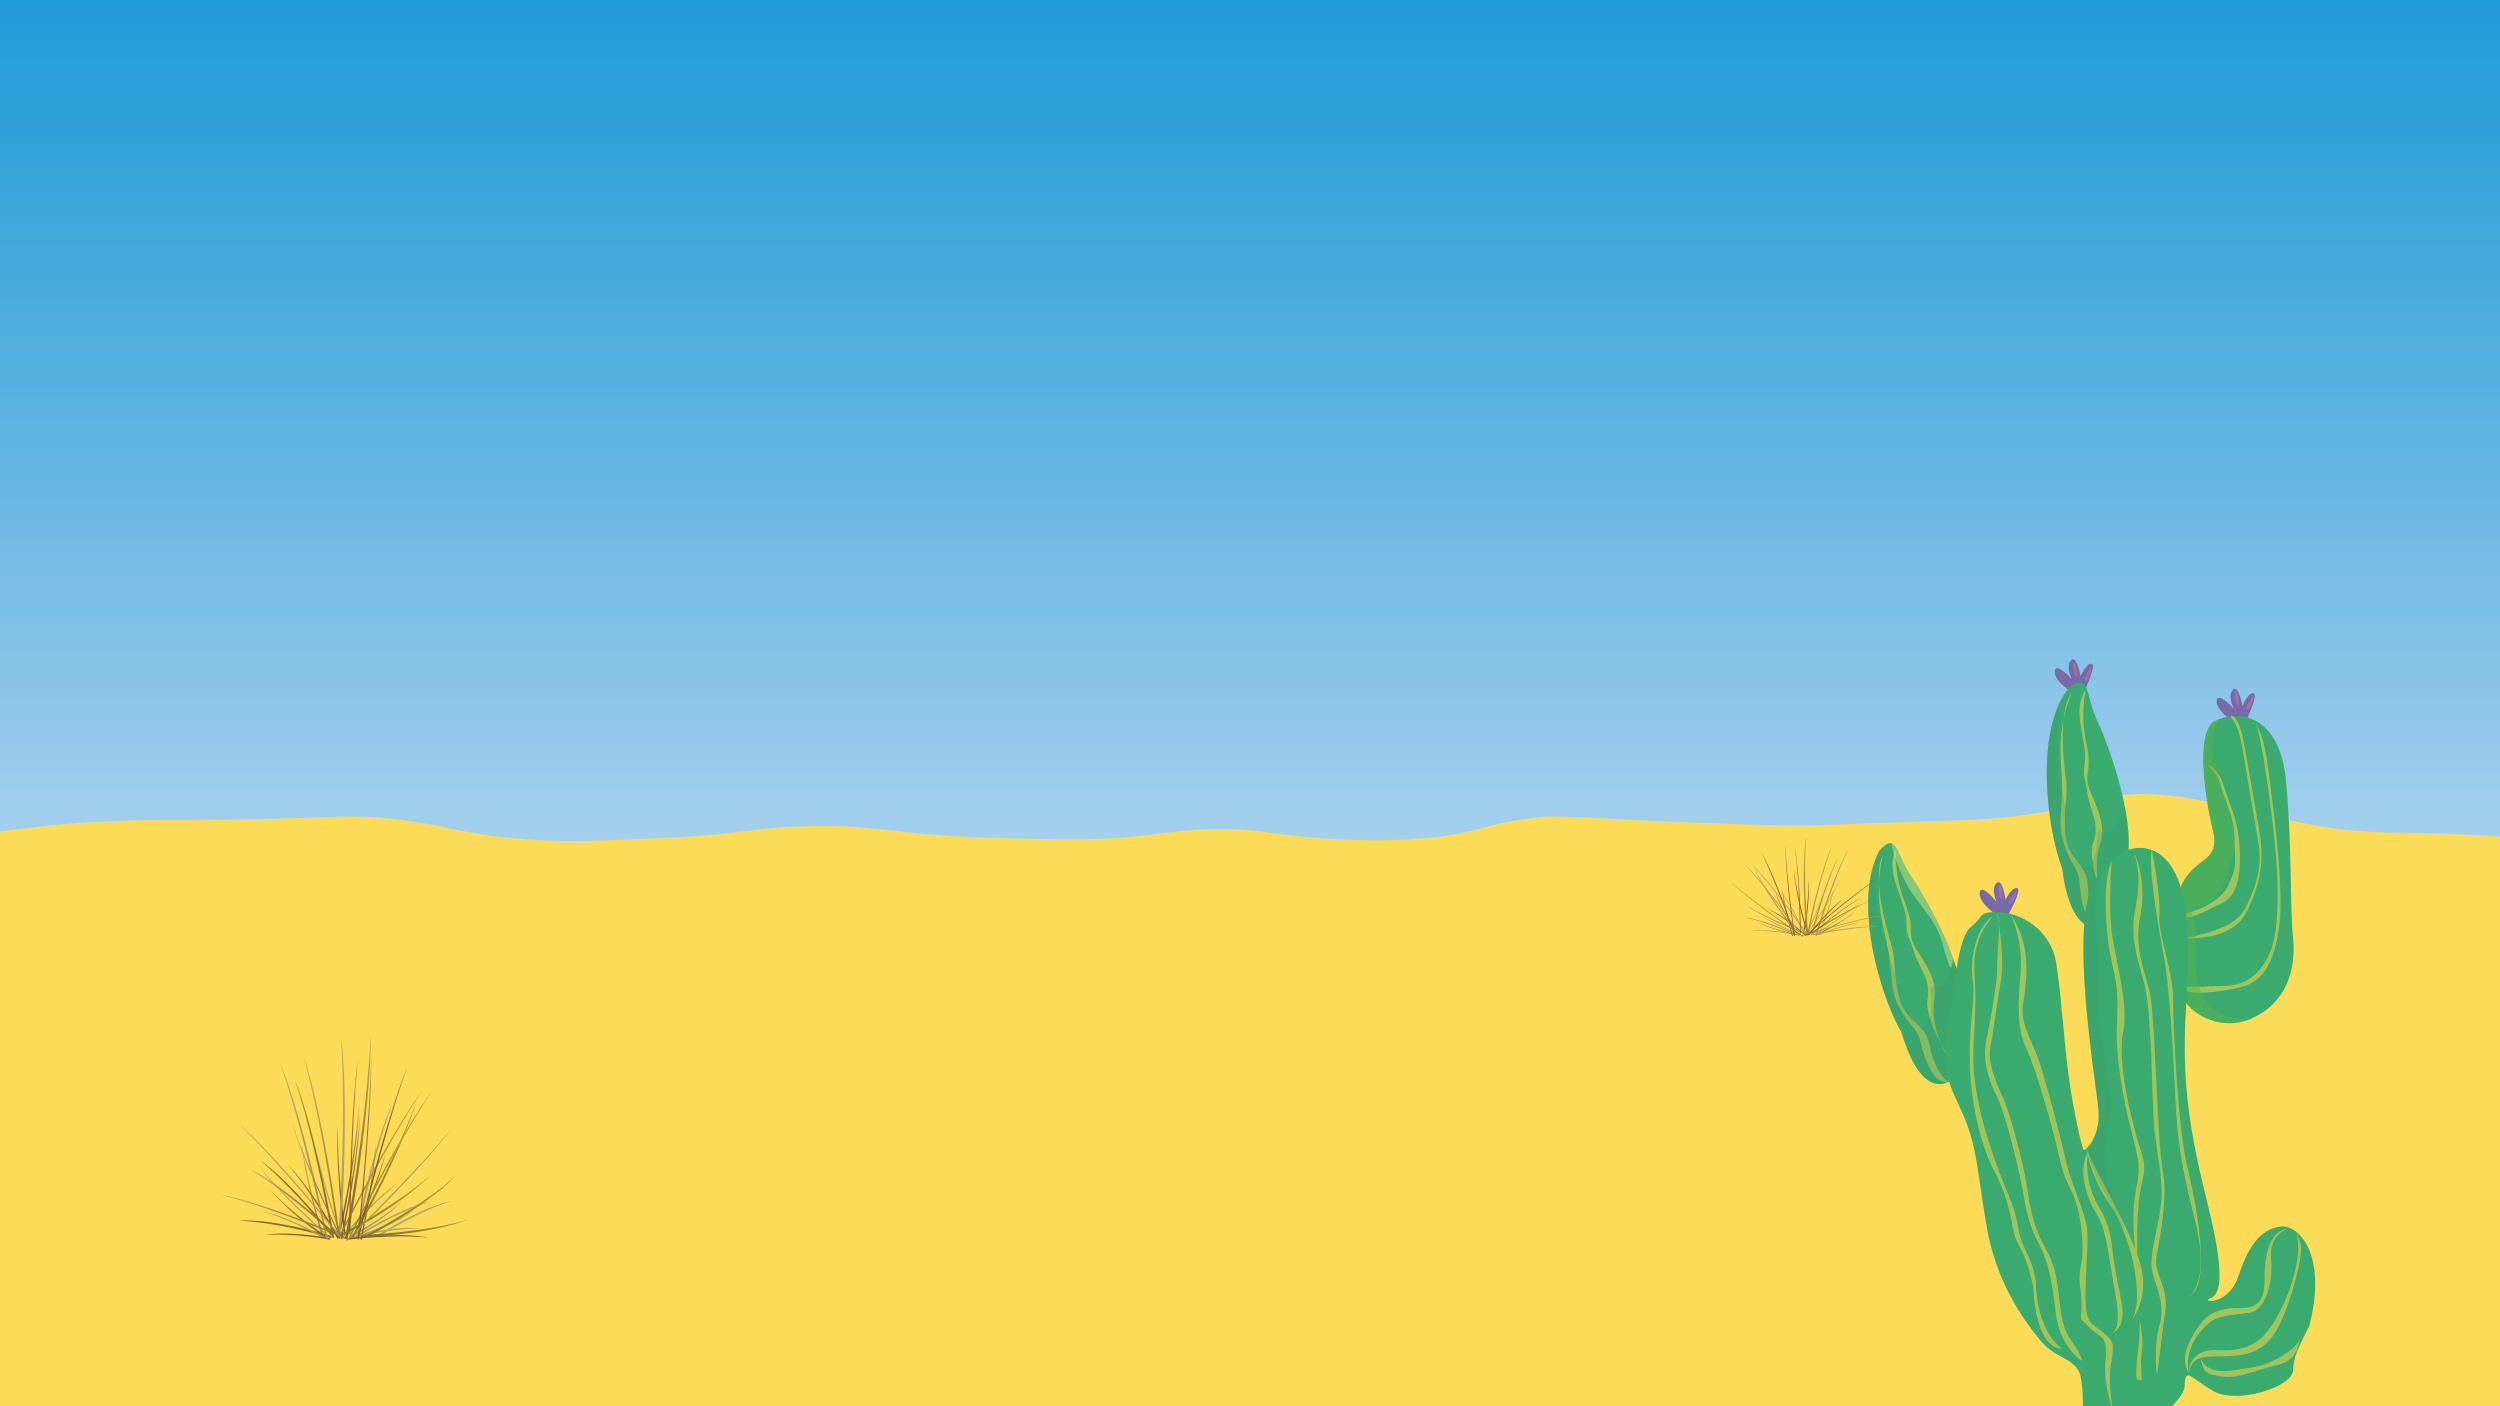 <svg xmlns="http://www.w3.org/2000/svg" xmlns:xlink="http://www.w3.org/1999/xlink" width="1600" height="900" viewBox="0 0 1600 900">
  <rect x="0" y="0" width="1600" height="900" fill="#333333" stroke="none"/>
  <defs>
    <style>
      .cls-1 {
        fill: none;
      }

      .cls-2 {
        isolation: isolate;
      }

      .cls-3 {
        clip-path: url(#clip-path);
      }

      .cls-4 {
        clip-path: url(#clip-path-2);
      }

      .cls-5 {
        fill: url(#linear-gradient);
      }

      .cls-6 {
        fill: #73d35f;
      }

      .cls-7 {
        fill: url(#linear-gradient-2);
      }

      .cls-8 {
        fill: #3eaf77;
      }

      .cls-9 {
        fill: url(#linear-gradient-3);
      }

      .cls-10 {
        fill: url(#linear-gradient-4);
      }

      .cls-11 {
        fill: url(#linear-gradient-5);
      }

      .cls-12 {
        fill: url(#linear-gradient-6);
      }

      .cls-13 {
        fill: #68bc45;
      }

      .cls-14 {
        fill: url(#linear-gradient-7);
      }

      .cls-15 {
        fill: #71c14c;
      }

      .cls-16 {
        fill: url(#linear-gradient-8);
      }

      .cls-17 {
        fill: url(#linear-gradient-9);
      }

      .cls-18 {
        fill: url(#linear-gradient-10);
      }

      .cls-19 {
        fill: url(#linear-gradient-11);
      }

      .cls-20 {
        fill: #09a53f;
      }

      .cls-21 {
        fill: #3dbf47;
      }

      .cls-22 {
        fill: #7789af;
        opacity: 0.3;
      }

      .cls-23 {
        clip-path: url(#clip-path-3);
      }

      .cls-24 {
        fill: url(#linear-gradient-12);
      }

      .cls-25 {
        fill: #fbdb57;
      }

      .cls-26 {
        fill: #776aa7;
      }

      .cls-27, .cls-33, .cls-35 {
        mix-blend-mode: multiply;
      }

      .cls-27 {
        opacity: 0.27;
      }

      .cls-28 {
        fill: #9e71a8;
      }

      .cls-29 {
        fill: #3baa6e;
      }

      .cls-30 {
        fill: #9fc45b;
      }

      .cls-31 {
        mix-blend-mode: overlay;
        opacity: 0.39;
      }

      .cls-32 {
        fill: #fff28f;
      }

      .cls-33 {
        opacity: 0.25;
      }

      .cls-34 {
        fill: #3b996f;
      }

      .cls-35 {
        opacity: 0.49;
      }

      .cls-36 {
        fill: #59b44a;
      }

      .cls-37 {
        fill: url(#linear-gradient-13);
      }

      .cls-38 {
        fill: url(#linear-gradient-14);
      }

      .cls-39 {
        fill: url(#linear-gradient-15);
      }

      .cls-40 {
        fill: url(#linear-gradient-16);
      }

      .cls-41 {
        fill: url(#linear-gradient-17);
      }

      .cls-42 {
        fill: url(#linear-gradient-18);
      }

      .cls-43 {
        fill: url(#linear-gradient-19);
      }

      .cls-44 {
        fill: url(#linear-gradient-20);
      }

      .cls-45 {
        fill: url(#linear-gradient-21);
      }

      .cls-46 {
        fill: url(#linear-gradient-22);
      }

      .cls-47 {
        fill: url(#linear-gradient-23);
      }

      .cls-48 {
        fill: url(#linear-gradient-24);
      }

      .cls-49 {
        fill: url(#linear-gradient-25);
      }

      .cls-50 {
        fill: url(#linear-gradient-26);
      }

      .cls-51 {
        fill: url(#linear-gradient-27);
      }

      .cls-52 {
        fill: url(#linear-gradient-28);
      }

      .cls-53 {
        fill: url(#linear-gradient-29);
      }

      .cls-54 {
        fill: url(#linear-gradient-30);
      }

      .cls-55 {
        fill: url(#linear-gradient-31);
      }

      .cls-56 {
        fill: url(#linear-gradient-32);
      }

      .cls-57 {
        fill: url(#linear-gradient-33);
      }

      .cls-58 {
        fill: url(#linear-gradient-34);
      }

      .cls-59 {
        fill: url(#linear-gradient-35);
      }

      .cls-60 {
        fill: url(#linear-gradient-36);
      }

      .cls-61 {
        fill: url(#linear-gradient-37);
      }

      .cls-62 {
        fill: url(#linear-gradient-38);
      }

      .cls-63 {
        fill: url(#linear-gradient-39);
      }

      .cls-64 {
        fill: url(#linear-gradient-40);
      }

      .cls-65 {
        fill: url(#linear-gradient-41);
      }

      .cls-66 {
        fill: url(#linear-gradient-42);
      }

      .cls-67 {
        fill: url(#linear-gradient-43);
      }

      .cls-68 {
        fill: url(#linear-gradient-44);
      }

      .cls-69 {
        fill: url(#linear-gradient-45);
      }

      .cls-70 {
        fill: url(#linear-gradient-46);
      }

      .cls-71 {
        fill: url(#linear-gradient-47);
      }

      .cls-72 {
        fill: url(#linear-gradient-48);
      }

      .cls-73 {
        fill: url(#linear-gradient-49);
      }

      .cls-74 {
        fill: url(#linear-gradient-50);
      }

      .cls-75 {
        fill: url(#linear-gradient-51);
      }

      .cls-76 {
        fill: url(#linear-gradient-52);
      }

      .cls-77 {
        fill: url(#linear-gradient-53);
      }

      .cls-78 {
        fill: url(#linear-gradient-54);
      }

      .cls-79 {
        fill: url(#linear-gradient-55);
      }

      .cls-80 {
        fill: url(#linear-gradient-56);
      }

      .cls-81 {
        fill: url(#linear-gradient-57);
      }

      .cls-82 {
        fill: url(#linear-gradient-58);
      }

      .cls-83 {
        fill: url(#linear-gradient-59);
      }

      .cls-84 {
        fill: url(#linear-gradient-60);
      }

      .cls-85 {
        fill: url(#linear-gradient-61);
      }

      .cls-86 {
        fill: url(#linear-gradient-62);
      }

      .cls-87 {
        fill: url(#linear-gradient-63);
      }

      .cls-88 {
        fill: url(#linear-gradient-64);
      }

      .cls-89 {
        fill: url(#linear-gradient-65);
      }

      .cls-90 {
        fill: url(#linear-gradient-66);
      }

      .cls-91 {
        fill: url(#linear-gradient-67);
      }

      .cls-92 {
        fill: url(#linear-gradient-68);
      }

      .cls-93 {
        fill: url(#linear-gradient-69);
      }

      .cls-94 {
        fill: url(#linear-gradient-70);
      }

      .cls-95 {
        fill: url(#linear-gradient-71);
      }

      .cls-96 {
        fill: url(#linear-gradient-72);
      }

      .cls-97 {
        fill: url(#linear-gradient-73);
      }

      .cls-98 {
        fill: url(#linear-gradient-74);
      }

      .cls-99 {
        fill: url(#linear-gradient-75);
      }

      .cls-100 {
        fill: url(#linear-gradient-76);
      }

      .cls-101 {
        fill: url(#linear-gradient-77);
      }

      .cls-102 {
        fill: url(#linear-gradient-78);
      }

      .cls-103 {
        fill: url(#linear-gradient-79);
      }

      .cls-104 {
        fill: url(#linear-gradient-80);
      }

      .cls-105 {
        fill: url(#linear-gradient-81);
      }

      .cls-106 {
        fill: url(#linear-gradient-82);
      }

      .cls-107 {
        fill: url(#linear-gradient-83);
      }

      .cls-108 {
        fill: url(#linear-gradient-84);
      }

      .cls-109 {
        fill: url(#linear-gradient-85);
      }

      .cls-110 {
        fill: url(#linear-gradient-86);
      }

      .cls-111 {
        fill: url(#linear-gradient-87);
      }
    </style>
    <clipPath id="clip-path">
      <rect class="cls-1" x="1850" width="800" height="900"/>
    </clipPath>
    <clipPath id="clip-path-2">
      <rect class="cls-1" x="1346.36" width="1600" height="900"/>
    </clipPath>
    <linearGradient id="linear-gradient" x1="2000.09" y1="951.39" x2="2212.44" y2="-98.41" gradientUnits="userSpaceOnUse">
      <stop offset="0.2" stop-color="#d9fafc"/>
      <stop offset="0.74" stop-color="#b0e9f9"/>
      <stop offset="0.82" stop-color="#aae6f9"/>
    </linearGradient>
    <linearGradient id="linear-gradient-2" x1="1298.17" y1="700.09" x2="2111.24" y2="25" gradientUnits="userSpaceOnUse">
      <stop offset="0.17" stop-color="#25ae74"/>
      <stop offset="0.19" stop-color="#31b581"/>
      <stop offset="0.25" stop-color="#49c39c"/>
      <stop offset="0.31" stop-color="#5ccfb2"/>
      <stop offset="0.38" stop-color="#6cd8c3"/>
      <stop offset="0.47" stop-color="#76decf"/>
      <stop offset="0.6" stop-color="#7ce2d6"/>
      <stop offset="0.94" stop-color="#7ee3d8"/>
    </linearGradient>
    <linearGradient id="linear-gradient-3" x1="1305.76" y1="536.09" x2="1706.51" y2="412.08" gradientUnits="userSpaceOnUse">
      <stop offset="0.03" stop-color="#219f68"/>
      <stop offset="0.84" stop-color="#3fe28c"/>
      <stop offset="0.94" stop-color="#43ea90"/>
    </linearGradient>
    <linearGradient id="linear-gradient-4" x1="1485.86" y1="585.03" x2="1607.67" y2="370.84" gradientUnits="userSpaceOnUse">
      <stop offset="0" stop-color="#21607b"/>
      <stop offset="0.23" stop-color="#238c77"/>
      <stop offset="0.45" stop-color="#25af74"/>
      <stop offset="0.62" stop-color="#27c472"/>
      <stop offset="0.74" stop-color="#27cc71"/>
    </linearGradient>
    <linearGradient id="linear-gradient-5" x1="1235.37" y1="606.99" x2="1382.38" y2="1.71" gradientUnits="userSpaceOnUse">
      <stop offset="0" stop-color="#a3513f"/>
      <stop offset="0.08" stop-color="#9f513f"/>
      <stop offset="0.18" stop-color="#915040"/>
      <stop offset="0.27" stop-color="#7b4f40"/>
      <stop offset="0.37" stop-color="#5d4e41"/>
      <stop offset="0.47" stop-color="#364c43"/>
      <stop offset="0.49" stop-color="#2d4c43"/>
    </linearGradient>
    <linearGradient id="linear-gradient-6" x1="1498.28" y1="122.3" x2="1673.44" y2="-59.57" gradientUnits="userSpaceOnUse">
      <stop offset="0" stop-color="#0d5f3f"/>
      <stop offset="0.16" stop-color="#07724a"/>
      <stop offset="0.28" stop-color="#018455"/>
      <stop offset="0.41" stop-color="#24995c"/>
      <stop offset="0.56" stop-color="#43ac62"/>
      <stop offset="0.68" stop-color="#56b766"/>
      <stop offset="0.76" stop-color="#5dbb67"/>
    </linearGradient>
    <linearGradient id="linear-gradient-7" x1="1181.59" y1="233.19" x2="1505.28" y2="-277.77" gradientUnits="userSpaceOnUse">
      <stop offset="0" stop-color="#0d5f3f"/>
      <stop offset="0.26" stop-color="#157d66"/>
      <stop offset="0.41" stop-color="#198a77"/>
      <stop offset="0.89" stop-color="#66b232"/>
    </linearGradient>
    <linearGradient id="linear-gradient-8" x1="10013.21" y1="125.13" x2="9883.17" y2="-138.45" gradientTransform="matrix(-1, 0, 0, 1, 11582.86, 0)" gradientUnits="userSpaceOnUse">
      <stop offset="0" stop-color="#0d5f3f"/>
      <stop offset="0.12" stop-color="#07724a"/>
      <stop offset="0.22" stop-color="#018455"/>
      <stop offset="0.34" stop-color="#24995c"/>
      <stop offset="0.48" stop-color="#43ac62"/>
      <stop offset="0.59" stop-color="#56b766"/>
      <stop offset="0.67" stop-color="#5dbb67"/>
    </linearGradient>
    <linearGradient id="linear-gradient-9" x1="1349.56" y1="243.29" x2="1474.21" y2="-160.53" gradientUnits="userSpaceOnUse">
      <stop offset="0.06" stop-color="#0d453f"/>
      <stop offset="0.22" stop-color="#095846"/>
      <stop offset="0.52" stop-color="#018455"/>
      <stop offset="0.64" stop-color="#31a05e"/>
      <stop offset="0.76" stop-color="#5dbb67"/>
    </linearGradient>
    <linearGradient id="linear-gradient-10" x1="1809.52" y1="710.71" x2="1989.32" y2="394.54" xlink:href="#linear-gradient-4"/>
    <linearGradient id="linear-gradient-11" x1="1395.32" y1="729.09" x2="1697.44" y2="483.19" gradientUnits="userSpaceOnUse">
      <stop offset="0.15" stop-color="#108937"/>
      <stop offset="0.33" stop-color="#1c9c45"/>
      <stop offset="0.69" stop-color="#3bcc67"/>
      <stop offset="0.73" stop-color="#3fd26c"/>
    </linearGradient>
    <clipPath id="clip-path-3">
      <rect class="cls-1" width="1600" height="900"/>
    </clipPath>
    <linearGradient id="linear-gradient-12" x1="800" y1="673.33" x2="800" y2="-19.03" gradientTransform="translate(1127.15 -472.85) rotate(90)" gradientUnits="userSpaceOnUse">
      <stop offset="0" stop-color="#cadef3"/>
      <stop offset="0.13" stop-color="#b1d4ef"/>
      <stop offset="0.55" stop-color="#62b5e2"/>
      <stop offset="0.85" stop-color="#31a2d9"/>
      <stop offset="1" stop-color="#1e9ad6"/>
    </linearGradient>
    <linearGradient id="linear-gradient-13" x1="849.41" y1="-2293.03" x2="849.41" y2="-2264.4" gradientTransform="matrix(-0.22, -0.57, 0.98, -0.27, 3594.16, 472.56)" gradientUnits="userSpaceOnUse">
      <stop offset="0" stop-color="#805a2c"/>
      <stop offset="1" stop-color="#b5a250"/>
    </linearGradient>
    <linearGradient id="linear-gradient-14" x1="7764.78" y1="-5315.75" x2="7764.78" y2="-5283.82" gradientTransform="matrix(-0.56, -0.14, 0.36, -1.01, 7425.25, -3701.43)" xlink:href="#linear-gradient-13"/>
    <linearGradient id="linear-gradient-15" x1="20244.96" y1="-2063.16" x2="20244.96" y2="-2031.23" gradientTransform="matrix(-0.27, 0.51, -0.9, -0.59, 4701.71, -11001.12)" gradientUnits="userSpaceOnUse">
      <stop offset="0" stop-color="#a99348"/>
      <stop offset="1" stop-color="#b4a269"/>
    </linearGradient>
    <linearGradient id="linear-gradient-16" x1="4751.4" y1="-4802.02" x2="4751.4" y2="-4776.53" gradientTransform="matrix(-0.49, -0.32, 0.64, -0.84, 6571.88, -1880.6)" xlink:href="#linear-gradient-13"/>
    <linearGradient id="linear-gradient-17" x1="13953.15" y1="-4699.24" x2="13953.15" y2="-4670.61" gradientTransform="matrix(-0.53, 0.24, -0.27, -1.05, 7310.82, -7674.84)" xlink:href="#linear-gradient-15"/>
    <linearGradient id="linear-gradient-18" x1="21146.48" y1="-235.92" x2="21146.48" y2="-207.29" gradientTransform="matrix(-0.1, 0.57, -1.01, -0.37, 3060.85, -11623.71)" xlink:href="#linear-gradient-15"/>
    <linearGradient id="linear-gradient-19" x1="5490.14" y1="-5068.25" x2="5490.14" y2="-5039.62" gradientTransform="matrix(-0.52, -0.27, 0.57, -0.9, 6877.06, -2438.88)" xlink:href="#linear-gradient-13"/>
    <linearGradient id="linear-gradient-20" x1="17745.88" y1="-2995.81" x2="17745.88" y2="-2967.18" gradientTransform="matrix(-0.38, 0.47, -0.67, -0.81, 5830.2, -10123.99)" xlink:href="#linear-gradient-13"/>
    <linearGradient id="linear-gradient-21" x1="215.16" y1="-351.75" x2="215.16" y2="-324.31" gradientTransform="matrix(0.12, -0.6, -0.91, -0.13, 808.64, 676.23)" xlink:href="#linear-gradient-15"/>
    <linearGradient id="linear-gradient-22" x1="4510.28" y1="-4716.33" x2="4510.28" y2="-4677.99" gradientTransform="matrix(0.48, -0.21, -0.45, -0.95, -3141.11, -2946.77)" xlink:href="#linear-gradient-13"/>
    <linearGradient id="linear-gradient-23" x1="20983.35" y1="-1648.21" x2="20983.35" y2="-1609.87" gradientTransform="matrix(0.17, 0.5, 0.99, -0.37, -787.53, -10460.5)" xlink:href="#linear-gradient-15"/>
    <linearGradient id="linear-gradient-24" x1="6685.1" y1="-5154.19" x2="6685.1" y2="-5096.11" gradientTransform="matrix(0.51, -0.11, -0.25, -1.03, -3580.54, -3930.64)" gradientUnits="userSpaceOnUse">
      <stop offset="0" stop-color="#81712c"/>
      <stop offset="1" stop-color="#b59f31"/>
    </linearGradient>
    <linearGradient id="linear-gradient-25" x1="4490.2" y1="-4714.36" x2="4490.2" y2="-4685.74" gradientTransform="matrix(0.48, -0.21, -0.45, -0.95, -3141.11, -2946.77)" xlink:href="#linear-gradient-13"/>
    <linearGradient id="linear-gradient-26" x1="2138.9" y1="-3605.57" x2="2138.9" y2="-3579.2" gradientTransform="matrix(0.39, -0.39, -0.68, -0.74, -2145.99, -1257.78)" xlink:href="#linear-gradient-13"/>
    <linearGradient id="linear-gradient-27" x1="-1137.41" y1="692.61" x2="-1137.41" y2="718.98" gradientTransform="matrix(0.02, -0.55, -1.01, -0.07, 1866.66, 12.6)" xlink:href="#linear-gradient-15"/>
    <linearGradient id="linear-gradient-28" x1="19610.41" y1="-2687.85" x2="19610.41" y2="-2661.49" gradientTransform="matrix(0.24, 0.48, 0.89, -0.53, -1187.24, -10230.45)" xlink:href="#linear-gradient-13"/>
    <linearGradient id="linear-gradient-29" x1="17217.41" y1="-3458.32" x2="17217.41" y2="-3421.13" gradientTransform="matrix(0.32, 0.42, 0.69, -0.82, -1920.12, -9557.71)" xlink:href="#linear-gradient-15"/>
    <linearGradient id="linear-gradient-30" x1="14903.2" y1="-4445.92" x2="14903.2" y2="-4413.16" gradientTransform="matrix(0.4, 0.41, 0.49, -0.89, -2552.57, -9520.39)" xlink:href="#linear-gradient-13"/>
    <linearGradient id="linear-gradient-31" x1="10194.75" y1="-5343" x2="10194.75" y2="-5295.72" gradientTransform="matrix(0.7, 0.09, 0.07, -1.09, -5624.04, -6160.27)" xlink:href="#linear-gradient-15"/>
    <linearGradient id="linear-gradient-32" x1="9933.04" y1="-4646.12" x2="9933.04" y2="-4598.84" gradientTransform="matrix(0.7, 0.08, 0.04, -1.24, -5636.83, -5929.03)" xlink:href="#linear-gradient-13"/>
    <linearGradient id="linear-gradient-33" x1="10743.01" y1="-4598.3" x2="10743.01" y2="-4551.01" gradientTransform="matrix(0.69, 0.14, 0.15, -1.23, -5581.5, -6570.84)" xlink:href="#linear-gradient-15"/>
    <linearGradient id="linear-gradient-34" x1="3557.47" y1="-2966.05" x2="3557.47" y2="-2918.76" gradientTransform="matrix(0.47, -0.56, -0.8, -0.67, -2881.33, 601.63)" xlink:href="#linear-gradient-15"/>
    <linearGradient id="linear-gradient-35" x1="18694.45" y1="-3380.53" x2="18694.45" y2="-3323.7" gradientTransform="matrix(-0.31, 0.33, -0.51, -0.93, 5226.74, -8665.43)" xlink:href="#linear-gradient-15"/>
    <linearGradient id="linear-gradient-36" x1="14830.85" y1="-4544.9" x2="14830.85" y2="-4488.07" gradientTransform="matrix(-0.39, 0.22, -0.22, -1.04, 5936.13, -7457.16)" xlink:href="#linear-gradient-13"/>
    <linearGradient id="linear-gradient-37" x1="18703.73" y1="-3377.1" x2="18703.73" y2="-3320.27" gradientTransform="matrix(-0.31, 0.33, -0.51, -0.93, 5226.74, -8665.43)" xlink:href="#linear-gradient-15"/>
    <linearGradient id="linear-gradient-38" x1="2075.84" y1="-20.9" x2="2075.84" y2="19.9" gradientTransform="matrix(0.12, -0.74, -1.02, -0.16, 890.61, 2116.18)" xlink:href="#linear-gradient-15"/>
    <linearGradient id="linear-gradient-39" x1="17250.59" y1="-3206.83" x2="17250.59" y2="-3166.02" gradientTransform="matrix(0.33, 0.53, 0.79, -0.72, -1932.97, -10754.48)" xlink:href="#linear-gradient-13"/>
    <linearGradient id="linear-gradient-40" x1="2221.49" y1="-5190.84" x2="2221.49" y2="-5150.04" gradientTransform="matrix(-0.38, -0.21, 0.69, -0.8, 5552.56, -3066.2)" xlink:href="#linear-gradient-13"/>
    <linearGradient id="linear-gradient-41" x1="-1611.09" y1="-3710.29" x2="-1611.09" y2="-3672.76" gradientTransform="matrix(-0.26, -0.35, 0.94, -0.45, 4216.39, -1637.5)" xlink:href="#linear-gradient-15"/>
    <linearGradient id="linear-gradient-42" x1="10547.54" y1="-5437.09" x2="10547.54" y2="-5384.54" gradientTransform="matrix(-0.42, 0.07, 0.11, -1.07, 6207.55, -5971.28)" xlink:href="#linear-gradient-13"/>
    <linearGradient id="linear-gradient-43" x1="4630.83" y1="-5771.69" x2="4630.83" y2="-5715.64" gradientTransform="matrix(0.37, 0.03, -0.25, -1.04, -2015.98, -5566.86)" xlink:href="#linear-gradient-13"/>
    <linearGradient id="linear-gradient-44" x1="-6315.18" y1="-3964.72" x2="-6315.18" y2="-3908.67" gradientTransform="matrix(0.27, -0.25, -0.94, -0.52, -851.97, -3043.3)" xlink:href="#linear-gradient-24"/>
    <linearGradient id="linear-gradient-45" x1="25858.02" y1="-167.6" x2="25858.02" y2="-111.55" gradientTransform="matrix(0, 0.38, 0.99, -0.4, 1299.27, -9215.66)" xlink:href="#linear-gradient-13"/>
    <linearGradient id="linear-gradient-46" x1="21263.52" y1="-2727.74" x2="21263.52" y2="-2671.69" gradientTransform="matrix(0.16, 0.34, 0.74, -0.78, -177.69, -8814.44)" xlink:href="#linear-gradient-13"/>
    <linearGradient id="linear-gradient-47" x1="-402.25" y1="-303.01" x2="-402.25" y2="-255.28" gradientTransform="matrix(0.2, -0.57, -0.9, -0.27, 19.7, 472.56)" xlink:href="#linear-gradient-13"/>
    <linearGradient id="linear-gradient-48" x1="4030.74" y1="-4989.28" x2="4030.74" y2="-4924.61" gradientTransform="matrix(0.51, -0.14, -0.33, -1.01, -3483.36, -3701.43)" xlink:href="#linear-gradient-13"/>
    <linearGradient id="linear-gradient-49" x1="18424.74" y1="-3984.63" x2="18424.74" y2="-3931.9" gradientTransform="matrix(0.24, 0.51, 0.82, -0.59, -993.44, -11001.12)" xlink:href="#linear-gradient-15"/>
    <linearGradient id="linear-gradient-50" x1="18438.32" y1="-3971.99" x2="18438.32" y2="-3919.26" gradientTransform="matrix(0.24, 0.51, 0.82, -0.59, -993.44, -11001.12)" xlink:href="#linear-gradient-15"/>
    <linearGradient id="linear-gradient-51" x1="1557.42" y1="-3792.54" x2="1557.42" y2="-3743.14" gradientTransform="matrix(0.45, -0.32, -0.59, -0.84, -2702.79, -1880.6)" xlink:href="#linear-gradient-13"/>
    <linearGradient id="linear-gradient-52" x1="8939.66" y1="-5848.64" x2="8939.66" y2="-5763.81" gradientTransform="matrix(0.51, 0.19, 0.13, -1.07, -3571.37, -7104.75)" xlink:href="#linear-gradient-15"/>
    <linearGradient id="linear-gradient-53" x1="20131.81" y1="-2324.86" x2="20131.81" y2="-2279.34" gradientTransform="matrix(0.09, 0.57, 0.93, -0.37, 507.21, -11623.71)" xlink:href="#linear-gradient-15"/>
    <linearGradient id="linear-gradient-54" x1="2098.52" y1="-4242.15" x2="2098.52" y2="-4185.75" gradientTransform="matrix(0.47, -0.27, -0.52, -0.9, -2981.73, -2438.88)" xlink:href="#linear-gradient-13"/>
    <linearGradient id="linear-gradient-55" x1="15042.18" y1="-4790.07" x2="15042.18" y2="-4740.05" gradientTransform="matrix(0.34, 0.47, 0.61, -0.81, -2024.59, -10123.99)" xlink:href="#linear-gradient-13"/>
    <linearGradient id="linear-gradient-56" x1="433.97" y1="-2768.79" x2="433.97" y2="-2724.29" gradientTransform="matrix(-0.11, -0.6, 0.83, -0.13, 2566.39, 676.23)" xlink:href="#linear-gradient-15"/>
    <linearGradient id="linear-gradient-57" x1="8179.72" y1="-5734.62" x2="8179.72" y2="-5658.09" gradientTransform="matrix(-0.44, -0.21, 0.41, -0.95, 6177.59, -2946.77)" xlink:href="#linear-gradient-13"/>
    <linearGradient id="linear-gradient-58" x1="8173.84" y1="-5736.9" x2="8173.84" y2="-5663.92" gradientTransform="matrix(-0.44, -0.21, 0.41, -0.95, 6177.59, -2946.77)" xlink:href="#linear-gradient-13"/>
    <linearGradient id="linear-gradient-59" x1="8607.64" y1="-5777.08" x2="8607.64" y2="-5656.95" gradientTransform="matrix(-0.45, -0.2, 0.38, -0.97, 6261.66, -3091.26)" xlink:href="#linear-gradient-13"/>
    <linearGradient id="linear-gradient-60" x1="22796.72" y1="283.3" x2="22796.72" y2="344.7" gradientTransform="matrix(-0.16, 0.5, -0.91, -0.37, 4025.54, -10460.5)" xlink:href="#linear-gradient-24"/>
    <linearGradient id="linear-gradient-61" x1="10705.49" y1="-5786.3" x2="10705.49" y2="-5668.18" gradientTransform="matrix(-0.47, -0.11, 0.23, -1.03, 6579.35, -3930.64)" xlink:href="#linear-gradient-15"/>
    <linearGradient id="linear-gradient-62" x1="8145.37" y1="-5732.27" x2="8145.37" y2="-5675.12" gradientTransform="matrix(-0.44, -0.21, 0.41, -0.95, 6177.59, -2946.77)" xlink:href="#linear-gradient-13"/>
    <linearGradient id="linear-gradient-63" x1="4874.63" y1="-5281.94" x2="4874.63" y2="-5232.36" gradientTransform="matrix(-0.36, -0.39, 0.62, -0.74, 5267.47, -1257.78)" xlink:href="#linear-gradient-13"/>
    <linearGradient id="linear-gradient-64" x1="-1219.22" y1="-1514.28" x2="-1219.22" y2="-1472.45" gradientTransform="matrix(-0.02, -0.55, 0.92, -0.07, 1599.08, 12.6)" xlink:href="#linear-gradient-15"/>
    <linearGradient id="linear-gradient-65" x1="22033.49" y1="-854.32" x2="22033.49" y2="-810.99" gradientTransform="matrix(-0.22, 0.48, -0.82, -0.53, 4390.91, -10230.45)" xlink:href="#linear-gradient-13"/>
    <linearGradient id="linear-gradient-66" x1="22773.29" y1="1467.4" x2="22773.29" y2="1510.73" gradientTransform="matrix(-0.05, 0.53, -0.95, -0.22, 2683.2, -10863.08)" xlink:href="#linear-gradient-13"/>
    <linearGradient id="linear-gradient-67" x1="21055.61" y1="-588.73" x2="21055.61" y2="-545.4" gradientTransform="matrix(-0.02, 0.57, 1.18, -0.2, 1376.52, -11308.77)" xlink:href="#linear-gradient-13"/>
    <linearGradient id="linear-gradient-68" x1="20740.26" y1="-1872.6" x2="20740.26" y2="-1807.7" gradientTransform="matrix(-0.29, 0.42, -0.63, -0.82, 5061.05, -9557.71)" xlink:href="#linear-gradient-24"/>
    <linearGradient id="linear-gradient-69" x1="18641.99" y1="-2936.43" x2="18641.99" y2="-2877.14" gradientTransform="matrix(-0.36, 0.41, -0.45, -0.89, 5639.44, -9520.39)" xlink:href="#linear-gradient-13"/>
    <linearGradient id="linear-gradient-70" x1="13360.51" y1="-5247.19" x2="13360.51" y2="-5151.94" gradientTransform="matrix(-0.64, 0.09, -0.06, -1.09, 8447.33, -6160.27)" xlink:href="#linear-gradient-24"/>
    <linearGradient id="linear-gradient-71" x1="13095.58" y1="-4606.03" x2="13095.58" y2="-4510.47" gradientTransform="matrix(-0.64, 0.08, -0.04, -1.24, 8459.37, -5929.03)" xlink:href="#linear-gradient-13"/>
    <linearGradient id="linear-gradient-72" x1="13910.26" y1="-4395.35" x2="13910.26" y2="-4300.67" gradientTransform="matrix(-0.63, 0.14, -0.14, -1.23, 8408.65, -6570.84)" xlink:href="#linear-gradient-15"/>
    <linearGradient id="linear-gradient-73" x1="5320.69" y1="-4717.11" x2="5320.69" y2="-4630.33" gradientTransform="matrix(-0.43, -0.56, 0.73, -0.67, 5939.83, 601.63)" xlink:href="#linear-gradient-24"/>
    <linearGradient id="linear-gradient-74" x1="14340.8" y1="-5108.89" x2="14340.8" y2="-5004.97" gradientTransform="matrix(0.28, 0.33, 0.46, -0.93, -1473.15, -8665.43)" xlink:href="#linear-gradient-24"/>
    <linearGradient id="linear-gradient-75" x1="9854.96" y1="-5807.06" x2="9854.96" y2="-5696.25" gradientTransform="matrix(0.36, 0.22, 0.2, -1.04, -2121.74, -7457.16)" xlink:href="#linear-gradient-13"/>
    <linearGradient id="linear-gradient-76" x1="14355.38" y1="-5103.41" x2="14355.38" y2="-4999.5" gradientTransform="matrix(0.28, 0.33, 0.46, -0.93, -1473.15, -8665.43)" xlink:href="#linear-gradient-24"/>
    <linearGradient id="linear-gradient-77" x1="2285.13" y1="-2182.76" x2="2285.13" y2="-2116.89" gradientTransform="matrix(-0.11, -0.74, 0.93, -0.16, 2491.67, 2116.18)" xlink:href="#linear-gradient-24"/>
    <linearGradient id="linear-gradient-78" x1="2281.01" y1="-2165.46" x2="2281.01" y2="-2099.58" gradientTransform="matrix(-0.11, -0.74, 0.93, -0.16, 2491.67, 2116.18)" xlink:href="#linear-gradient-24"/>
    <linearGradient id="linear-gradient-79" x1="1591.05" y1="840.75" x2="1591.05" y2="906.62" gradientTransform="matrix(0.22, -0.71, 0.91, 0.25, -871.27, 1697.03)" xlink:href="#linear-gradient-24"/>
    <linearGradient id="linear-gradient-80" x1="19950.89" y1="-1495.85" x2="19950.89" y2="-1426.63" gradientTransform="matrix(-0.3, 0.53, -0.72, -0.72, 5073.03, -10754.48)" xlink:href="#linear-gradient-13"/>
    <linearGradient id="linear-gradient-81" x1="-2005.8" y1="-4298.57" x2="-2005.8" y2="-4220.17" gradientTransform="matrix(0.35, -0.21, -0.63, -0.8, -1771.46, -3066.2)" xlink:href="#linear-gradient-13"/>
    <linearGradient id="linear-gradient-82" x1="-4228.59" y1="-2074.03" x2="-4228.59" y2="-2008.73" gradientTransform="matrix(0.24, -0.35, -0.86, -0.45, -549.54, -1637.5)" xlink:href="#linear-gradient-15"/>
    <linearGradient id="linear-gradient-83" x1="5191.56" y1="-5962.66" x2="5191.56" y2="-5856.02" gradientTransform="matrix(0.39, 0.07, -0.1, -1.07, -2369.59, -5971.28)" xlink:href="#linear-gradient-13"/>
    <linearGradient id="linear-gradient-84" x1="10677.56" y1="-5781.28" x2="10677.56" y2="-5667.06" gradientTransform="matrix(-0.34, 0.03, 0.23, -1.04, 5148.6, -5566.86)" xlink:href="#linear-gradient-13"/>
    <linearGradient id="linear-gradient-85" x1="-3689.13" y1="-5576.51" x2="-3689.13" y2="-5476.34" gradientTransform="matrix(-0.25, -0.25, 0.86, -0.52, 4084.73, -3043.3)" xlink:href="#linear-gradient-15"/>
    <linearGradient id="linear-gradient-86" x1="28759.04" y1="2063.21" x2="28759.04" y2="2151.88" gradientTransform="matrix(0, 0.38, -0.91, -0.4, 2117.84, -9215.66)" xlink:href="#linear-gradient-13"/>
    <linearGradient id="linear-gradient-87" x1="26252.05" y1="-779.86" x2="26252.05" y2="-684.39" gradientTransform="matrix(-0.14, 0.34, -0.67, -0.78, 3468.35, -8814.44)" xlink:href="#linear-gradient-13"/>
  </defs>
  <g class="cls-2">
    <g id="Layer_1" data-name="Layer 1">
      <g id="SC_05">
        <g class="cls-3">
          <g id="SC_37">
            <g class="cls-4">
              <g>
                <rect class="cls-5" x="1341.36" width="1607" height="471.32"/>
                <path class="cls-6" d="M1343.36,483s637.34-16.26,1067.35.76c306.38,12.13,537.08-10,537.08-10L2946.36,687l-1,168h-1602Z"/>
                <path class="cls-7" d="M1796.36-13.3l10-1.82C1840-18.34,1866.69-3,1873.7,3.15c28,24.69,107.69,110.9,144.89,259.87,27.38,109.64,28.14,220,28.14,220h-974.3S1405,429.1,1497.12,300c86.33-121.06,201.37-268.23,278.29-305.44A96.65,96.65,0,0,1,1796.36-13.3Z"/>
                <path class="cls-8" d="M1407,391.73s.64-43.11,30.2-48.68S1485.41,359,1485.41,359s7.07-21.49,28.27-24.27,37.87,20.17,37.87,20.17,43.73-11.83,46.94,22.25c0,0,38.55-14.6,45.61,27.82,0,0,27.63-4.87,31.49,24.34,0,0,51.39-8.35,43.68,23.64,0,0,40.48-6.95,27,22.95H1449.44Z"/>
                <path class="cls-9" d="M1298.81,500.57s-46.37-37.68,32.26-52.95c0,0-26.21-27.5,0-50.92,0,0,19.15-19.34,52.42-7.12,0,0,38.3-40.74,91.73-15.28,0,0,47.37-15.27,78.62,3.06S1574,433.25,1574,433.25s45.75-17.76,64.86,21.46c0,0,60.59-13.31,60.6,26.43,0,0,46-11.6,80.73,27.28,0,0,64-26.18,49.86-2.76l-24.2,11.21L1309.9,507.7Z"/>
                <path class="cls-10" d="M1364.59,519.58s-35-45.35,6.47-89c31.25-32.86,68.53-25.3,68.53-25.3s24.1-20.44,50.71-22.14,52.08,21.24,52.08,21.24,43.65-8.29,63.77,8.4c28.6,23.73,22,39.22,22,39.22s22.24-7,47.28,45.56c0,0,46.95-13.56,53.21,22l-71.68,10.52-292.34.17Z"/>
                <g>
                  <path class="cls-11" d="M1259.36,172.4s38.49,22.55,37.76,55.31c-.13,5.76.37,23.36-12.64,31-9,5.35-20,3.22-21.65,2.88-20.42-4.25-32.58-26.86-44.49-49-9.74-18.12-14.22-32.26-25.78-33.82-1.39-.19-5.89-.8-8.66,1.58-8.62,7.38,6.26,37.82,23,59.32,13.1,16.86,24.48,24.56,21.53,34.82-2.29,8-11.67,12-12.57,12.38-7.51,3.12-15.87,2.1-27.62-2.07a137.44,137.44,0,0,1-44.87-26.46c-29.23-27.14-52.62-56.15-67.08-75.42l-10,9q9.32,14.19,18.65,28.37c-2.36-3.54-13.28-19-34.44-23.21a56.36,56.36,0,0,0-21.53,0c11,3.79,26.88,10.85,40.19,24.5,14.53,14.91,15.21,26.6,30.14,47.72,11.11,15.72,24.46,28.64,34.44,36.1,34.7,25.94,81.37,25.27,104.78,23.22,9.76,1.06,22.81,4.05,33,12.89,20.39,17.7,16,47.27,10.21,82.64-9.52,58-39.17,128.54-53.1,143.09-13,13.56,154,32.21,199,19.78,29.41-.2,42-8.5,48.19-15.33,37-41.07-69.47-130.51-39.22-232.76,3.26-11,14.06-47.53,44.49-58,18-6.19,26.19,2.39,51.67,0,49.57-4.65,81.94-43.07,84.68-46.42,25.23-30.84,32.5-75.22,32.5-75.23h0l-21.39,2.81c-1,7.78-7,48.82-41.25,64.68-4.06,1.88-22.81,10.55-34.29,3.5-16.15-9.91-6.24-43.55-4.43-46.7,6.91-12.06,23-35,23-35l-53.2,6c2.51,29.08-8.86,54.65-30.57,65.34-2.9,1.42-19.47,9.57-32.64,3.49-15.93-7.35-22.72-33.62-10.29-64.1l-19.58-6.42s-12,102-30,112.43c-31.1,18.14-54.14-43.63-46.07-106h-23s15,68.22-3.46,43.85-36.85-30.78-36.85-30.78h0"/>
                  <path class="cls-12" d="M1466,25.9s39-17.54,100.28-17.28,129.92,39,111,63.63-30.51,38.82-115.43,38.61S1380.18,73,1466,25.9Z"/>
                  <path class="cls-13" d="M1450.62-99.88c163.5,44,179.74,96.7,176.41,120.82,0,0,.35,41.3-168.47,83h0s-99,34.12-281.83,16.22c-55.49-5.43-147-27-159.69-75.23-9.31-35.48,28.77-71.61,42.54-84.68C1171.81-146.22,1395.61-109.95,1450.62-99.88Z"/>
                  <path class="cls-14" d="M1445.47-98.88C1609-55,1625.25-2.5,1621.93,21.51c0,0,.36,41.14-168.42,82.61h0s-99,33.95-281.82,16c-55.48-5.43-147-27-159.71-75-9.33-35.33,28.73-71.31,42.5-84.32C1166.65-145.14,1390.46-108.94,1445.47-98.88Z"/>
                  <path class="cls-15" d="M1710.78,113.22s-42.42,10.38-231.4,11.66l.3-137c4.45-1.27,36.85-8,118.9,15,99.66,27.87,187,87.39,122.48,107.59"/>
                  <path class="cls-16" d="M1710.17,118.75s-43.22,10.5-235.78,11.8L1474.7-8c4.54-1.28,37.54-8.07,121.14,15.13,101.55,28.19,190.54,88.39,124.8,108.83"/>
                  <path class="cls-13" d="M1226.88,188.27c18.13,2.28,21.17,1.41,91.76,1.35,15,0,78.86,0,207.24-3.66,54-1.52,135.34-12.6,157.47-21.77,7.39-3.06,22.13-10.4,22.65-30.5,1.2-45.81-43.4-72.18-57.46-85-13.11-12-46.29-26.47-55.09-29.67C1486.2-19.93,1399-31.77,1399-31.77c-20.85-4.31-185.25-36.08-279,52.64-8.62,8.15-61.62,57.74-46.1,100.8C1091.81,171.26,1190.21,183.65,1226.88,188.27Z"/>
                  <path class="cls-17" d="M1224.73,192.6C1243,194.9,1246,194,1317,194c15.09,0,79.27,0,208.3-3.67,54.27-1.53,136-12.67,158.26-21.88,7.43-3.07,22.24-10.44,22.77-30.64,1.21-46-43.62-72.51-57.75-85.41-13.18-12-46.52-26.59-55.37-29.8-107.8-39.12-195.42-51-195.42-51-21-4.33-186.19-36.24-280.4,52.88-8.66,8.2-61.93,58-46.33,101.27C1089,175.51,1187.88,188,1224.73,192.6Z"/>
                </g>
                <g>
                  <path class="cls-18" d="M1562.88,583s-47.36-35.59,8.74-69.84c42.22-25.79,92.6-19.85,92.6-19.85s32.58-16.05,68.53-17.37,70.38,16.66,70.38,16.66,59-6.5,86.17,6.59C1928,517.83,1919,530,1919,530s47.43,0,81.27,41.22c0,0,224.91,10.73,234.88,26l-277.21-6-395,.13Z"/>
                  <path class="cls-19" d="M1309.62,588.24s73.73-87.57,155.15-62.27c0,0,65.54-45.22,113.9,11.62,0,0,84.47-5,100.8,28.2,0,0,78.59-6.64,101,31.51l22,14.91-500.91,1.67Z"/>
                </g>
                <g>
                  <path class="cls-20" d="M1378.92,632.81s-22.75-49.95-12.21-74.36,38.85,26.31,38.29,63.38c.56,16,7.22,4.32,11.66-10.67s20.53-35,39.95-41.62,20,15.54-12.76,43.29-24.42,35-8.32,20c18.31-16.65,13.31-11.6,21.64-15.24s42.12,1.36,2.74,34.11L1442.18,660H1359.5l-3.33-19.1s17.76,1.9,9.43-2.54-41.06-29.15-27.19-32.34S1356.17,602.29,1378.92,632.81Z"/>
                  <path class="cls-20" d="M1401,650.74s41.94-67,61.2-74"/>
                  <line class="cls-20" x1="1396.9" y1="650.74" x2="1374.21" y2="564.67"/>
                  <line class="cls-20" x1="1420.08" y1="653.65" x2="1468.42" y2="625.54"/>
                </g>
                <path class="cls-21" d="M1867.84,669.29c281,56.15,500.73,48.63,650,31.18,137.12-16,401.83-62.3,430.68,8.53,3.5,8.6,1.3,13.46,0,76-1,49-.55,89,0,115H1346.36V657Z"/>
                <g>
                  <path class="cls-20" d="M1346.36,830c68.06-3.07,119.57-3.43,228-1,30.69.69,81.73,2.18,153.73,6.38,186.23,10.87,330.61,29.2,354.66,32.15,126.52,15.5,389.1,25.35,858.61,5.47-2.4,32.1.22-.41,4.63,18.57a7,7,0,0,1-6.88,8.44c-528.65,1-1064.16-1-1592.75,0C1344.7,849.33,1348,880.67,1346.36,830Z"/>
                  <g>
                    <path class="cls-20" d="M1590.8,829.84s.34-36.9-6.11-39.31-21.48,11.3-9.72,25.38C1583.05,825.59,1590.8,829.84,1590.8,829.84Z"/>
                    <path class="cls-20" d="M1574.16,829s-7.7-32.05-20.69-34.21S1574.16,829,1574.16,829Z"/>
                    <path class="cls-20" d="M1590,828.9s22-11.14,18.89-19S1591.8,815.48,1590,828.9Z"/>
                    <path class="cls-20" d="M1482.16,827.76s.91-42.67-38.7-55.62c-11.85-3.87,6.73,6.63,21.42,38.16,0,0,2.69,7.33,2.11,9.37s-24.92-38.14-41.82-40.87c0,0,31.58,34.47,34.6,46C1459.77,824.83,1470.21,850.21,1482.16,827.76Z"/>
                    <path class="cls-20" d="M1402,823.92s17.59-13.85,6.77-18.31S1387.62,825.67,1402,823.92Z"/>
                    <path class="cls-20" d="M1387.73,832.05s16-27.06.34-36.9S1378.89,827.28,1387.73,832.05Z"/>
                  </g>
                </g>
                <g>
                  <path class="cls-21" d="M1598.88,740s5.42-26.31,10.59-30.24S1589.83,714.11,1598.88,740Z"/>
                  <path class="cls-21" d="M1595.78,740s.25-21.92-10.86-25.3S1591.38,729,1595.78,740Z"/>
                  <path class="cls-21" d="M1592.16,740s-9-9-26-9.58S1581.56,723.54,1592.16,740Z"/>
                  <path class="cls-21" d="M1590.69,740a32.53,32.53,0,0,0-24.63-9.42C1550.55,731.39,1586.9,736.89,1590.69,740Z"/>
                </g>
                <rect class="cls-22" x="1345.36" width="1605" height="898"/>
              </g>
            </g>
          </g>
        </g>
      </g>
      <g class="cls-23">
        <rect class="cls-24" x="453.82" y="-506.78" width="692.36" height="1667.85" transform="translate(472.85 1127.15) rotate(-90)"/>
        <path class="cls-25" d="M-27.1,536.3a787.75,787.75,0,0,1,97.63-10.79c28.75-1.35,36.13-.06,97.05-1.36,52.22-1.12,50.07-2.14,66-1.37,44.38,2.14,51.17,9.5,95.69,13.74,29.52,2.8,51.12,1.8,94.32-.22,58.69-2.74,55.82-6.85,95-7.58,48.41-.89,46.23,5.51,122,7.58,40.06,1.1,60.09,1.64,88.64-1.26,21.15-2.15,29.47-4.38,49.88-4.52,26.57-.18,32.47,3.48,65,5.78,15.93,1.13,40,2.73,68.74,0,35.07-3.34,37.93-9.42,69.89-13,13.36-1.48,15.14-.68,79.73,2.18,72.77,3.21,88.48,3,98.4,2.72,8.07-.21,8.33-.33,48.6-1.74,39.34-1.37,42.93-1.39,49.68-1.67,75.74-3.24,81.78-21,129.51-15.66,14.84,1.67,32.36,5.66,67.4,13.62,13.85,3.15,28,6.59,48.26,8.62,14,1.4,23.78,1.41,33.65,1.54,17.58.25,43.05,1,75.57,3.36V900H-27.1Z"/>
        <g>
          <g>
            <g>
              <path class="cls-26" d="M1276.05,584.21s-9.92-6.85-9-13.06,10.78,6.12,10.78,6.12-3.82-8.46,0-12.1,5.63,10.58,5.63,10.58,4.48-8.6,7.63-7.29-6,17.31-6,17.31Z"/>
              <g class="cls-27">
                <path class="cls-26" d="M1279.94,579.5c-2,1.23-2.51.4-5.37-1.4-1.52-1-3.56-.67-5.14-.2a32.54,32.54,0,0,0,6.62,6.31l9.07,1.56s1-1.76,2.22-4.13c-1-.59-2-1.55-3.4-2.34C1280.29,577.17,1281.94,578.26,1279.94,579.5Z"/>
              </g>
            </g>
            <path class="cls-28" d="M1285.92,577.17s4.1-7.92,4.58-6.5S1286.55,582.51,1285.92,577.17Z"/>
            <path class="cls-28" d="M1280.11,574.48s-2.25-6.29-.34-8.11C1281.15,565.84,1282.15,579.59,1280.11,574.48Z"/>
          </g>
          <g>
            <g>
              <path class="cls-26" d="M1428.27,460.75s-10.23-6.08-9.62-12.37,11,5.25,11,5.25-4.25-8.16-.66-12.14,6.17,10.16,6.17,10.16,4-9,7.18-7.92-5,17.83-5,17.83Z"/>
              <g class="cls-27">
                <path class="cls-26" d="M1431.87,455.7c-1.92,1.39-2.46.61-5.41-1-1.56-.83-3.57-.37-5.11.24a31.73,31.73,0,0,0,6.92,5.79l9.08.81s.9-1.83,2-4.32c-1-.49-2.11-1.38-3.5-2.07C1432.1,453.34,1433.79,454.3,1431.87,455.7Z"/>
              </g>
            </g>
            <path class="cls-28" d="M1437.7,452.88s3.64-8.28,4.19-6.87S1438.61,458.18,1437.7,452.88Z"/>
            <path class="cls-28" d="M1431.77,450.66s-2.57-6.12-.78-8.1C1432.34,441.92,1434.09,455.62,1431.77,450.66Z"/>
          </g>
          <g>
            <g>
              <path class="cls-26" d="M1324.67,441.87s-10.23-6.07-9.62-12.36,11,5.26,11,5.26-4.26-8.18-.66-12.12,6.17,10.14,6.17,10.14,4-9,7.18-7.92-5,17.82-5,17.82Z"/>
              <g class="cls-27">
                <path class="cls-26" d="M1328.27,436.84c-1.92,1.39-2.46.6-5.4-1-1.57-.84-3.59-.37-5.13.23a31.46,31.46,0,0,0,6.93,5.78l9.09.82s.89-1.83,2-4.3c-1-.51-2.1-1.4-3.49-2.08C1328.5,434.47,1330.2,435.44,1328.27,436.84Z"/>
              </g>
            </g>
            <path class="cls-28" d="M1334.09,434s3.65-8.27,4.2-6.86S1335,439.32,1334.09,434Z"/>
            <path class="cls-28" d="M1328.16,431.79s-2.56-6.11-.76-8.09C1328.73,423.05,1330.48,436.76,1328.16,431.79Z"/>
          </g>
          <g>
            <path class="cls-29" d="M1252.34,688.47s-20.21,23.24-35.3-27.54c-14.32-24.89-31.23-83.85-14.46-116.2,11.54-13.37,10.6,1.9,20.81,16.58s36.94,61.74,32.66,89.66S1252.34,688.47,1252.34,688.47Z"/>
            <path class="cls-30" d="M1246.62,692.42s-8.3-5.91-11.55-22.93-15.93-13.74-20-33-1.45-20.93-4.79-32.49-12.33-42.76-5.28-56.61c-2,8.79-5.23,25,1.36,50.59,6.41,27.39,1.83,32.36,9,46.32s11.27,12.09,14.13,23.72S1237.56,693.89,1246.62,692.42Z"/>
            <path class="cls-30" d="M1248.24,678.24s-16.8-25.1-14.61-38.76-5-18.55-9-31.2-4-6.61-4.59-19.22-13.76-30.43-6.89-45.45c.39-.67-1.42,15.35,6,34.1s.1,18.74,7.92,30.78,12.61,20.34,10.89,30.89S1239.07,667,1248.24,678.24Z"/>
            <g class="cls-31">
              <path class="cls-32" d="M1242.86,602.9c5.45,18.47,5.94,20.42,7.22,10.73h0c-7.71-21.7-20.37-43.23-26.69-52.32-7.08-10.16-8.81-20.59-13-21.62a95.38,95.38,0,0,0,6.91,20.18C1226.45,580.16,1237.42,584.44,1242.86,602.9Z"/>
            </g>
            <g class="cls-33">
              <path class="cls-34" d="M1246.4,624.71c-4.67,13.46-12.68.25-10.77,12s-2.27,28.18-11.72,15.21-8.22-23.47-16-44c-5.66-15-8.31-40.49-9.32-53.14-9.56,33.38,5.48,83.63,18.41,106.11,15.09,50.78,35.3,27.54,35.3,27.54s-.58-9.58,3.71-37.5c1.63-10.62-1.25-24-6-37.34C1249.33,616.64,1248.09,619.85,1246.4,624.71Z"/>
            </g>
          </g>
          <g>
            <path class="cls-29" d="M1350.48,591.07s-23.83,17.62-30.67-35.11c-10.22-27.53-17.55-88.63,4.33-115.89,13.61-10.16,10.22,4.39,18,21s26.79,68.6,18,94.58S1350.48,591.07,1350.48,591.07Z"/>
            <path class="cls-30" d="M1344.15,593.52s-7.3-7.71-7.79-24.95-13.63-17.13-14.61-36.77,1.93-20.61.47-32.59-5.37-44.32,3.86-56c-3.4,8-9.22,23-6.78,49.26,2,28-3.39,31.75,1.48,47s9.25,14.4,10.23,26.33S1334.91,592.77,1344.15,593.52Z"/>
            <path class="cls-30" d="M1348,580.19s-12.66-28.32-8.29-41-2-19.14-3.91-32.35-2.92-7.36-1.47-19.68-8.76-32.75.47-45.63c.49-.55-3.88,14.52.5,34.43s-2.91,18.15,2.93,31.68,9.26,22.71,5.86,32.5S1340.73,567.14,1348,580.19Z"/>
            <g class="cls-33">
              <path class="cls-34" d="M1354.82,528c-6.8,11.9-12.65-2.8-12.64,9s-6.8,26.72-14.1,11.9-4.39-24.67-8.78-46.38c-3.2-15.86-1.74-41.17-.72-53.64-14.87,30-8,82.2,1.23,107.07,6.84,52.73,30.67,35.11,30.67,35.11s1-9.41,9.7-35.39c3.33-9.88,2.63-23.53.07-37.56C1359,520.86,1357.27,523.67,1354.82,528Z"/>
            </g>
          </g>
          <path class="cls-29" d="M1394.62,572.83s.19-7.9,8.2-15.85,17.55-9.51,13.44-25.77-12.14-62.75,1.4-69.79,41.21-5.46,45.33,38,2.32,77.65,4.53,100.28-5.32,42.6-26.3,52.06-44.27-4.32-46.85-20.22S1394.62,572.83,1394.62,572.83Z"/>
          <g>
            <path class="cls-30" d="M1396.28,585.26s23.11-4.66,29.67-18.43,4.08-13.36,4.15-28.8-6.46-26.18-9-35.28-8.38-13.15-8.38-13.15,6.72.72,10.74,14.13,10.23,22.38,10.1,46.45-9.21,26.89-15.37,29.71S1397.21,591,1396.28,585.26Z"/>
            <path class="cls-30" d="M1395.49,600.81a115,115,0,0,0,24.33-6.22c11.73-4.63,15.73-9.36,20-19.12s7.86-21.7,5.78-34.52-7.74-45.46-9.25-54.74-3.44-21.22-7.45-25.55,3.5-5.58,7.09,14.26,8.75,49.39,10.4,59.55a75.16,75.16,0,0,1-4.49,40.2c-6.29,15.54-9.94,18-19.53,22.23S1395.49,600.81,1395.49,600.81Z"/>
            <path class="cls-30" d="M1396.37,631.81s15.45-.53,28.25-.8,23.25-8.32,28.9-23.29,4.27-46.06,3.19-59.49-8.61-78-13.62-86.24c2.72,5.45,5.57,7.25,8.74,31.24s10.26,76.8,6.76,100.51-10.57,34.38-24.3,38S1396.8,637.5,1396.37,631.81Z"/>
          </g>
          <g class="cls-35">
            <path class="cls-36" d="M1405.32,599.52c.66-14-8.23-19.39,1.71-19.63,13.16-.33,25.26-28.3,21.91-48.92s-6.11-19.58-11.84-45.86c-2.91-13.36.39-21,4.37-25.29a28.11,28.11,0,0,0-3.81,1.6c-13.54,7-5.51,53.52-1.4,69.79S1410.83,549,1402.82,557s-8.2,15.85-8.2,15.85-2.83,42.8-.25,58.72,25.86,29.67,46.85,20.22a2.21,2.21,0,0,1,.34-.18C1400.77,656,1404.67,613.26,1405.32,599.52Z"/>
          </g>
          <path class="cls-29" d="M1332.12,947.7s3.41-60.44-1.56-69.9-15.55-8.36-25.38-20.69-27.87-36-34-73.71-6-46.21-12.33-63.93-17.38-28.64-12.71-57.22,6.55-62.15,15.23-69,4.28-9.77,17.55-9.5S1312.4,594,1316,616.43s5.18,56,9.2,80.78,7.45,36.89,8.22,38.57,11-7.82,9.61-25.14-19.42-119.64-2.35-147.21,39-25.08,49.6-8,11.38,45.94,8.63,92.35,3,78.75,14.27,124.11,7.76,56.79,1.27,59.06,11.64,5.37,18.21-14.45,13.92-28.87,25.74-31.4S1490,801.7,1478,848.41c-7.72,15.77-9.72,18.51-10.48,28.92s-35.67,21.52-50.75,13.07-18.32-16.38-18.6-3S1332.12,947.7,1332.12,947.7Z"/>
          <path class="cls-30" d="M1408,866.44s.2,13.26,19.37,10.76,22.42-3.64,29.19-7.17,13.36-8.21,16.69-14.8c-3.53,2.38-.09,14.53-15.16,18.19s-25.47,9-35.48,7.57S1409.64,879.46,1408,866.44Z"/>
          <path class="cls-30" d="M1367.48,882.83s-.86-5.3.78-17.82a113.76,113.76,0,0,0,1-21s2.8,12.71,1.65,19.23-.34,18.2-.13,19.54S1367.48,882.83,1367.48,882.83Z"/>
          <path class="cls-30" d="M1334.88,732.53s1.54,18.49,15.57,38.6,23.79,65.1,11.86,76.11c0,0,16.59-15.4,5.51-44.46S1336.51,742.54,1334.88,732.53Z"/>
          <g>
            <path class="cls-30" d="M1287,585.46a77.5,77.5,0,0,1,6.12,37.71c-1.9,21.48-2,36,3.93,48.36s16.33,49.36,19.68,63.94,4.3,17.45,9.36,27.51,8.31,33.14,5.93,45.61-.17,13.95.21,25.38-3.15,7.76,5,15.53,11.54,4.78,10.31,21.31,4,27.76,5.35,36-5-21.57-1.44-36.06c1.23-10.47,2-11.8-5.35-17.88s-11.64-5.35-11.36-24.76,2.18-34.83.74-43.66-10.7-29.73-12.71-39.08-14.62-59.93-20.06-72.34-9.08-19.7-8.12-28.93S1302.39,607.76,1287,585.46Z"/>
            <path class="cls-30" d="M1278,583.9s5.55,28.12,2.41,45-4.28,30.92-6.56,41,4.58,25.28,8.31,33.14,12.13,38.56,14.52,53.29,3.83,26.59,10.8,39.37,8.3,18,9.93,31.05,1.64,22.12,8.6,31.87,6.4,12.27,6.4,12.27-14.13-8.6-16.62-30-5-33.68-10.6-44.25S1297.22,778,1295,764.4s-11.28-51.4-17-62.56-9.26-23.89-6.79-35.8,7.24-36.85,7-47.11S1281.11,591.25,1278,583.9Z"/>
            <path class="cls-30" d="M1351.49,551.4s-2.65,28.86.51,48.31,10.12,44.32,6.88,60.57,1.84,41.44,7.1,61.75,8.31,21,4.78,35.51-2.94,36.18-2.94,45.24-4.11-16.26-1.73-34.78,5.15-16.57-1.35-41.53-10.52-49.7-10-67.34,1.23-25.6-2.88-41.85S1345.11,563.32,1351.49,551.4Z"/>
            <path class="cls-30" d="M1365.62,544.87a70.62,70.62,0,0,1,4.2,41.06c-4.66,22.53,4.22,38,6.42,51.58s3.74,56.24,4.61,70.63,1.26,28.83,3.75,44.15-2.27,40.29-4.37,51.52,7.64,19.91,5.64,34.75-5.42,42-5.42,42-2.39-17.74,1.61-32.31-2.59-25-4.68-34.92,4.18-28.51,5.69-43.28-2.68-31.6-4.12-46.5-1.64-43.28-2.7-58.83-1.34-26.4-4.7-38-7.92-27.75-5.64-40.81S1370.68,561,1365.62,544.87Z"/>
            <path class="cls-30" d="M1377.15,543.6s5.74,29.32,4.89,42.16,8.6,34.89,8.7,53.62,3.18,83,9.12,107.4,15.77,76.07,1.17,82.67c-.19,1.85,13.55-10.06,4.18-46.64s-11.86-54.94-13-80.15-3.65-70.77-7.1-89S1374.49,554.32,1377.15,543.6Z"/>
            <path class="cls-30" d="M1400.67,878.51s-6.1-7.48,1.8-22.07,13.83-17.36,23.37-18.91,23.66,4,23.45-18.33,6.48-32.51,14.78-32.65c-1.43.23-12,4.38-10.58,19.27S1450,838.44,1440,840.06s-20.32,1.49-26.32,6.7S1398.09,862.59,1400.67,878.51Z"/>
            <path class="cls-30" d="M1400.67,878.51s0-15.12,17.74-14.38,26.9-3.16,35.57-16,20.31-40.81,15.91-58.84c2,6.34,5.54,7-.94,30.4s-12.67,36.53-21.07,42.13-15.64,6.17-27.37,6.25S1403.43,868.37,1400.67,878.51Z"/>
            <path class="cls-30" d="M1275.86,586.05a45.58,45.58,0,0,0-10.3,18c-3.52,11.45-1.42,18.38-1.31,34.09s-2.18,34.82-.84,49.12,5.26,32.41,13.38,55.29,12.41,28.22,14.8,43,10.79,21.24,11.47,37.46,6.31,32.85,16.81,40.21c-1-.43-16.31,2-18.62-39.31-5.27-26.37-11-25.44-13.09-38.41a118.06,118.06,0,0,0-12.42-37.29c-6.3-11.68-13.85-37.08-14.91-64.72s3.51-44.73,1.7-55.93S1263.46,594.12,1275.86,586.05Z"/>
          </g>
          <path class="cls-30" d="M1336.22,737.76a53.58,53.58,0,0,0,6.41,33.44c9.55,16.6,7.92,21.69,11.08,41.14s9.56,34.74-1.7,40.8c3.82-3.64,4.76-9.85.94-30.39s-4.88-36.11-11.46-46.53S1330,747.83,1336.22,737.76Z"/>
          <g class="cls-33">
            <path class="cls-34" d="M1351.21,763.75c-7.83-21.1-1.26-34.88-.31-53.18s-6.88-42.42-7.28-62.93.56-38.8-2.79-59.43c-1.69-10.45,2.67-23.91,7.37-34.65a63.88,63.88,0,0,0-7.48,9.87c-17.07,27.57,1,129.88,2.35,147.21,1.06,13.5-4.91,22.23-8,24.63,2.58,13.86,24.88,52.46,24.88,52.46S1359,784.86,1351.21,763.75Z"/>
          </g>
        </g>
        <g>
          <path class="cls-37" d="M1162.18,598.13s14.15-6.35,25.33-14.94c0,0-6,6.33-25.11,15.54"/>
          <path class="cls-38" d="M1154,597.23s3.64-17.91,3.47-34.34c0,0,1.54,10-2.81,34.5"/>
          <path class="cls-39" d="M1149.45,598.53s-16.56-7.73-32.57-11.4c0,0,10,.83,32.89,10.8"/>
          <path class="cls-40" d="M1155.24,598.55a147.91,147.91,0,0,0,10.79-25s-1.2,7.94-10.34,25.33"/>
          <path class="cls-41" d="M1154.34,597.65s-6.19-15-14.41-26.84c0,0,6,6.34,15,26.59"/>
          <path class="cls-42" d="M1151.86,598.83s-15.9-3.4-30.29-3.3c0,0,8.63-1.38,30.4,2.7"/>
          <path class="cls-43" d="M1163.74,598.27s6.64-14.81,9.66-29.18c0,0-.58,9-9.12,29.47"/>
          <path class="cls-44" d="M1155.33,598.8s-11.76-10.56-24-17.26c0,0,8,2.84,24.41,16.77"/>
          <path class="cls-45" d="M1152.54,597.87a121.41,121.41,0,0,1-23.46-11s5.93,5.24,23.34,11.54"/>
          <path class="cls-46" d="M1157.11,597s-6.67-20.71-9-40.27c0,0-.1,12.08,8.36,40.58"/>
          <path class="cls-47" d="M1160.43,598.57s21.22-4.86,40.91-5.52c0,0-12-1.14-41.15,4.82"/>
          <path class="cls-48" d="M1157.32,598.08s-3.68-32.76-1.31-62.51c0,0-3.78,17.9.22,62.76"/>
          <path class="cls-49" d="M1147.52,598.94a188.31,188.31,0,0,1-6.75-30.07s-.07,9,6.25,30.29"/>
          <path class="cls-50" d="M1149.83,596.35a157.2,157.2,0,0,1-13.28-24.16s2.17,8,12.9,24.53"/>
          <path class="cls-51" d="M1150.24,598.12a158,158,0,0,1-26.3-8.25s7.08,4.26,26.29,8.78"/>
          <path class="cls-52" d="M1164.14,598.51a159.74,159.74,0,0,1,26.39-8.26s-8.06.49-26.63,7.8"/>
          <path class="cls-53" d="M1160.44,597.8s15.43-14.14,31.08-23.51c0,0-10.09,4.2-31.51,22.94"/>
          <path class="cls-54" d="M1157.68,598.76s10.41-13.76,21.9-23.22c0,0-7.75,4.44-22.38,22.73"/>
          <path class="cls-55" d="M1159.91,598.51s7.44-30.38,16.53-49.51c0,0-8.13,12.72-17.26,49.42"/>
          <path class="cls-56" d="M1157.21,598.76s6.7-35,15.32-57.16c0,0-7.81,14.85-16,57.08"/>
          <path class="cls-57" d="M1162.65,599s9.83-34.21,20.42-55.53c0,0-9.12,14.08-21.15,55.39"/>
          <path class="cls-58" d="M1151.56,598.37s-19.16-23.8-28.72-42.66c0,0,5.18,14.37,28.23,43.25"/>
          <path class="cls-59" d="M1156.41,598.12s-20.41-29.1-35.9-45.57c0,0,11.55,10.08,36.29,45.16"/>
          <path class="cls-60" d="M1148.49,599.13s-11.24-33.71-21.37-53.93c0,0,8.18,13,21.86,53.66"/>
          <path class="cls-61" d="M1151.8,597.94s-20.4-29.09-35.89-45.57c0,0,11.55,10.09,36.28,45.17"/>
          <path class="cls-62" d="M1156.3,597.39s-24.36-8.92-39.53-18.56c0,0,10,8.32,39.42,19.22"/>
          <path class="cls-63" d="M1159.19,597.39s21.67-14.14,37.42-20.56c0,0-11.48,3.09-37.71,20.1"/>
          <path class="cls-64" d="M1156.29,598.12s14.37-21.18,21.7-36c0,0-4.06,10.6-21.36,36.23"/>
          <path class="cls-65" d="M1161.29,598.11s19.7-12.43,31.21-22.19c0,0-7.23,7.4-31,22.49"/>
          <path class="cls-66" d="M1152,597.31s-.3-33.62-3.36-54.95c0,0,3.39,14.26,3.85,54.87"/>
          <path class="cls-67" d="M1148.61,598.08s-5.21-35.2-5.94-57.81c0,0-.72,15.24,5.49,57.78"/>
          <path class="cls-68" d="M1153.81,599.13s-29.38-20.08-46.47-34.89c0,0,10.7,10.88,46.14,35.2"/>
          <path class="cls-69" d="M1153.33,599s33.81-10.19,55.74-14.07c0,0-14.89,1.39-55.75,13.6"/>
          <path class="cls-70" d="M1155.85,598.93s26.52-23.31,44.86-35.95c0,0-13,7.44-45.06,35.53"/>
        </g>
        <g>
          <path class="cls-71" d="M209.45,791.56S189,778.64,172.82,761.17c0,0,8.72,12.87,36.31,31.61"/>
          <path class="cls-72" d="M221.22,789.72s-5.26-36.43-5-69.84c0,0-2.23,20.24,4.06,70.18"/>
          <path class="cls-73" d="M227.85,792.37s24-15.73,47.1-23.2c0,0-14.51,1.69-47.56,22"/>
          <path class="cls-74" d="M241.57,791.92s23.95-15.73,47.1-23.2c0,0-14.5,1.69-47.55,22"/>
          <path class="cls-75" d="M219.48,792.4s-10.14-25.54-15.6-50.91c0,0,1.74,16.16,15,51.53"/>
          <path class="cls-76" d="M228.58,792.87S237,745.07,251,706.73c0,0-11,21-23.76,85.51"/>
          <path class="cls-77" d="M224.37,793s23-6.92,43.8-6.71c0,0-12.49-2.8-44,5.49"/>
          <path class="cls-78" d="M207.18,791.85s-9.59-30.14-14-59.37c0,0,.83,18.35,13.19,60"/>
          <path class="cls-79" d="M219.34,792.91s17-21.47,34.73-35.09c0,0-11.59,5.77-35.3,34.11"/>
          <path class="cls-80" d="M223.39,791s18.6-8.58,33.92-22.27c0,0-8.57,10.66-33.76,23.48"/>
          <path class="cls-81" d="M216.77,789.16s9.65-42.13,13.07-81.91c0,0,.14,24.56-12.1,82.53"/>
          <path class="cls-82" d="M218,792.4s9.2-40.18,12.46-78.11c0,0,.14,23.41-11.54,78.69"/>
          <path class="cls-83" d="M220.9,792.3s13-66.58,16.37-129.16c0,0,1.46,38.52-14.82,130.07"/>
          <path class="cls-84" d="M212,792.44s-30.68-9.87-59.15-11.21c0,0,17.38-2.33,59.5,9.8"/>
          <path class="cls-85" d="M216.47,791.47s5.33-66.64,1.9-127.16c0,0,5.47,36.41-.33,127.66"/>
          <path class="cls-86" d="M230.64,793.2s7.21-31.46,9.76-61.17c0,0,.11,18.34-9,61.63"/>
          <path class="cls-87" d="M227.3,787.94s11.77-24.2,19.21-49.14c0,0-3.13,16.23-18.66,49.9"/>
          <path class="cls-88" d="M226.71,791.55s20.4-6,38-16.79c0,0-10.25,8.66-38,17.86"/>
          <path class="cls-89" d="M206.61,792.33s-19.48-11.55-38.16-16.81c0,0,11.65,1,38.5,15.88"/>
          <path class="cls-90" d="M211.14,793.37s-22.23-4.34-41.6-3c0,0,11.31-3,41.6,2"/>
          <path class="cls-91" d="M223.05,793.37s27.58-3.65,50.84-1.33c0,0-13.25-3.72-50.7.26"/>
          <path class="cls-92" d="M212,790.89S189.64,762.12,167,743.07c0,0,14.58,8.54,45.57,46.66"/>
          <path class="cls-93" d="M216,792.84s-15.06-28-31.67-47.23c0,0,11.2,9,32.36,46.24"/>
          <path class="cls-94" d="M212.73,792.34S202,730.52,188.83,691.62c0,0,11.74,25.87,25,100.53"/>
          <path class="cls-95" d="M216.63,792.84s-9.69-71.12-22.15-116.27c0,0,11.29,30.21,23.21,116.11"/>
          <path class="cls-96" d="M208.77,793.33s-14.22-69.59-29.53-113c0,0,13.19,28.65,30.58,112.69"/>
          <path class="cls-97" d="M224.81,792s27.7-48.41,41.52-86.78c0,0-7.49,29.24-40.82,88"/>
          <path class="cls-98" d="M217.79,791.53s29.51-59.19,51.91-92.7c0,0-16.71,20.52-52.48,91.88"/>
          <path class="cls-99" d="M229.42,793.48s16.25-68.58,30.9-109.7c0,0-11.83,26.38-31.61,109.14"/>
          <path class="cls-100" d="M224.45,791.18S254,732,276.36,698.48c0,0-16.71,20.52-52.47,91.88"/>
          <path class="cls-101" d="M218,790s35.22-18.13,57.16-37.74c0,0-14.48,16.91-57,39.09"/>
          <path class="cls-102" d="M234.49,790.36s35.21-18.13,57.15-37.74c0,0-14.48,16.91-57,39.09"/>
          <path class="cls-103" d="M231.37,790.45s39.59-1.4,67.79-9.8c0,0-20.3,9.13-68.23,11.08"/>
          <path class="cls-104" d="M213.76,790.06s-31.32-28.78-54.1-41.83c0,0,16.59,6.29,54.53,40.88"/>
          <path class="cls-105" d="M218,791.54s-20.78-43.08-31.38-73.28c0,0,5.87,21.54,30.89,73.68"/>
          <path class="cls-106" d="M210.73,791.52s-28.49-25.29-45.13-45.14c0,0,10.46,15.06,44.82,45.74"/>
          <path class="cls-107" d="M224.21,789.89s.43-68.38,4.85-111.76c0,0-4.9,29-5.56,111.61"/>
          <path class="cls-108" d="M229.06,791.46s7.54-71.62,8.6-117.6c0,0,1,31-7.95,117.53"/>
          <path class="cls-109" d="M221.54,793.6s42.5-40.85,67.21-71c0,0-15.48,22.12-66.73,71.6"/>
          <path class="cls-110" d="M222.24,793.34s-48.89-20.72-80.6-28.62c0,0,21.53,2.82,80.61,27.67"/>
          <path class="cls-111" d="M218.6,793.18s-38.36-47.42-64.87-73.13c0,0,18.75,15.15,65.16,72.27"/>
        </g>
      </g>
    </g>
  </g>
</svg>
